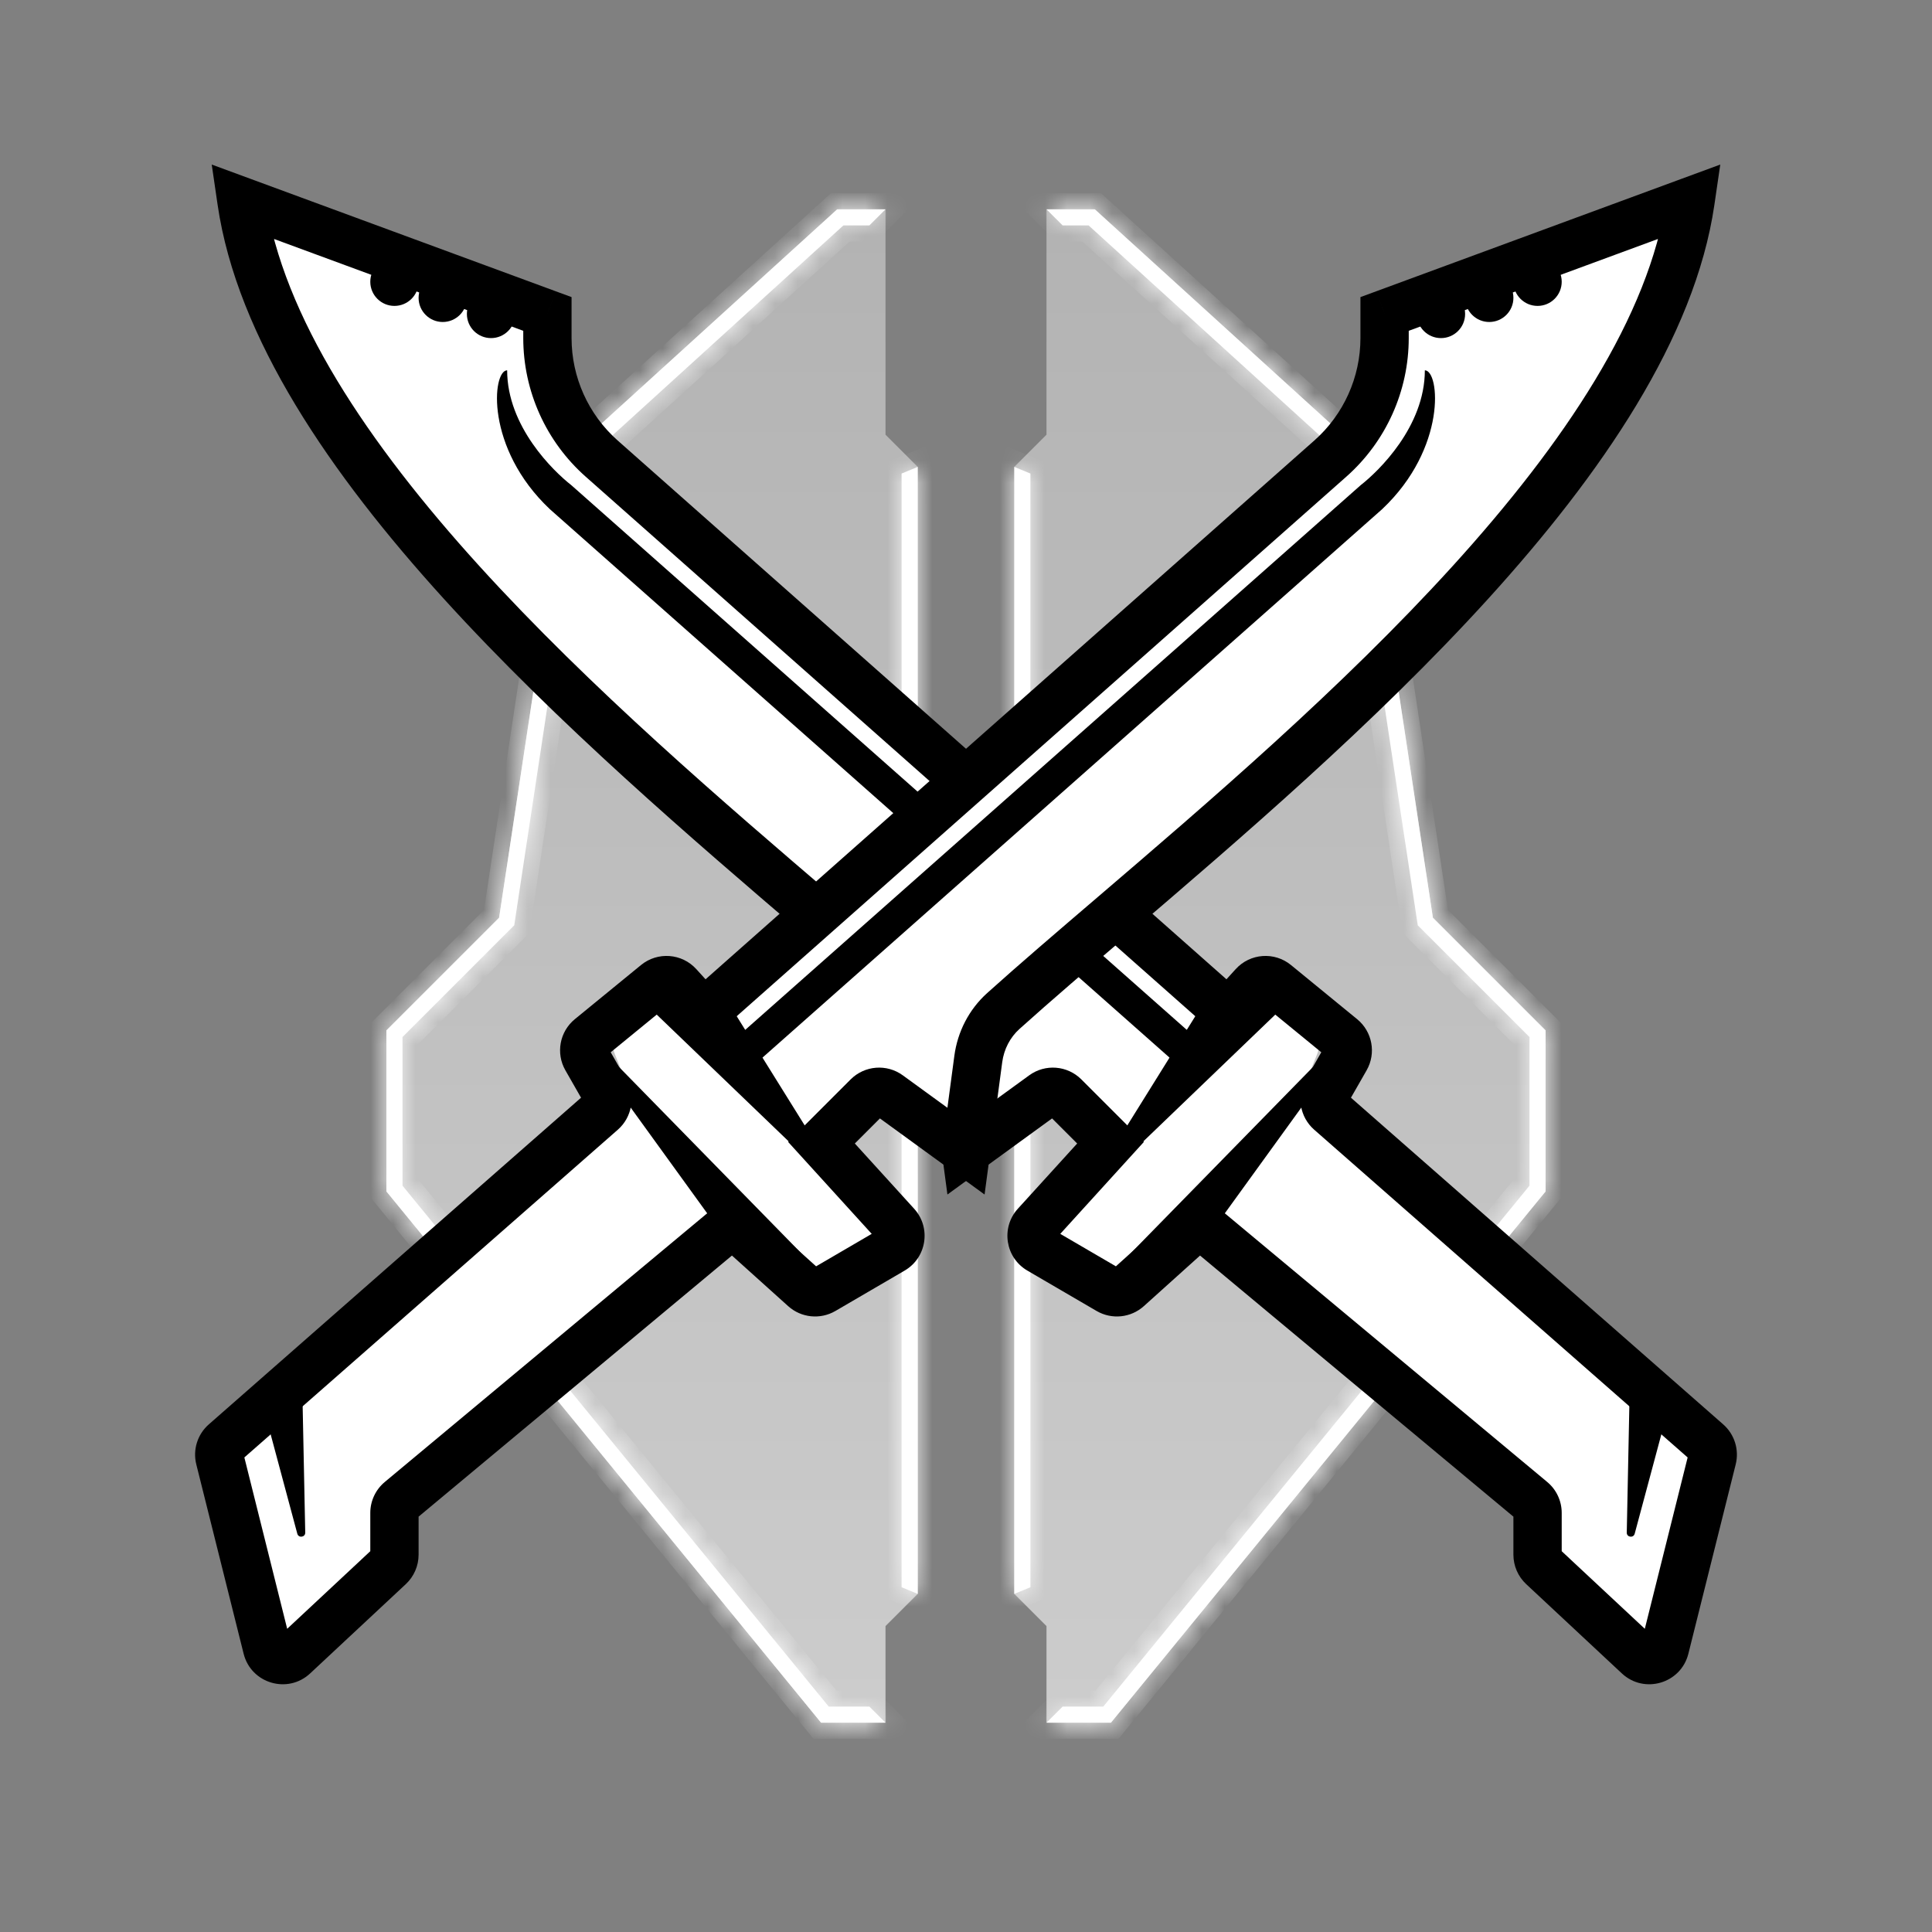 <svg width="86" height="86" viewBox="0 0 86 86" fill="none" xmlns="http://www.w3.org/2000/svg">
<rect x="0" y="0" width="86" height="86" fill="#808080" stroke="none"/>
<g style="mix-blend-mode:screen">
<path fill-rule="evenodd" clip-rule="evenodd" d="M39.417 9.317H37.267L21.5 23.65V25.8L24.008 29.025L22.217 40.85L17.2 45.867V53.033L36.55 76.683H39.417V72.383L40.85 70.95V20.783L39.417 19.35V9.317ZM46.583 76.683H49.45L68.8 53.033V45.867L63.783 40.85L61.992 29.025L64.5 25.8V23.65L48.733 9.317H46.583V19.35L45.15 20.783V70.95L46.583 72.383V76.683Z" fill="url(#paint0_linear_103_295)"/>
<mask id="path-2-inside-1_103_295" fill="white">
<path d="M17.917 46.163V52.778L36.89 75.967H38.7L39.417 76.683H36.55L17.2 53.033V45.867L22.217 40.85L24.008 29.025L21.5 25.8V23.65L37.267 9.317H39.417L38.7 10.033H37.544L22.217 23.967V25.554L24.763 28.828L22.89 41.19L17.917 46.163Z"/>
<path d="M49.45 76.683L68.8 53.033V45.867L63.783 40.85L61.992 29.025L64.5 25.8V23.65L48.733 9.317H46.583L47.3 10.033H48.456L63.783 23.967V25.554L61.237 28.828L63.11 41.19L68.083 46.163V52.778L49.11 75.967H47.3L46.583 76.683H49.45Z"/>
<path d="M40.133 21.08L40.85 20.783V70.95L40.133 70.653V21.08Z"/>
<path d="M45.867 21.08L45.15 20.783V70.95L45.867 70.653V21.08Z"/>
</mask>
<path d="M17.917 46.163V52.778L36.89 75.967H38.7L39.417 76.683H36.55L17.2 53.033V45.867L22.217 40.85L24.008 29.025L21.5 25.8V23.65L37.267 9.317H39.417L38.7 10.033H37.544L22.217 23.967V25.554L24.763 28.828L22.89 41.19L17.917 46.163Z" fill="white"/>
<path d="M49.45 76.683L68.8 53.033V45.867L63.783 40.85L61.992 29.025L64.5 25.8V23.65L48.733 9.317H46.583L47.3 10.033H48.456L63.783 23.967V25.554L61.237 28.828L63.11 41.19L68.083 46.163V52.778L49.11 75.967H47.3L46.583 76.683H49.45Z" fill="white"/>
<path d="M40.133 21.08L40.85 20.783V70.95L40.133 70.653V21.08Z" fill="white"/>
<path d="M45.867 21.08L45.15 20.783V70.95L45.867 70.653V21.08Z" fill="white"/>
<path d="M17.917 52.778H17.2V53.033L17.362 53.231L17.917 52.778ZM17.917 46.163L17.41 45.657L17.2 45.867V46.163H17.917ZM36.89 75.967L36.335 76.421L36.55 76.683H36.89V75.967ZM38.7 75.967L39.207 75.46L38.997 75.25H38.7V75.967ZM37.544 10.033V9.317H37.267L37.062 9.503L37.544 10.033ZM38.7 10.033V10.75H38.997L39.207 10.54L38.7 10.033ZM22.217 23.967L21.735 23.437L21.5 23.65V23.967H22.217ZM22.217 25.554H21.5V25.8L21.651 25.994L22.217 25.554ZM21.5 23.65L21.018 23.12L20.783 23.333V23.65H21.5ZM21.5 25.8H20.783V26.046L20.934 26.24L21.5 25.8ZM37.267 9.317V8.6H36.989L36.785 8.786L37.267 9.317ZM17.2 53.033H16.483V53.289L16.645 53.487L17.2 53.033ZM36.55 76.683L35.995 77.137L36.21 77.4H36.55V76.683ZM17.2 45.867L16.693 45.36L16.483 45.57V45.867H17.2ZM22.217 40.85L22.723 41.357L22.89 41.19L22.925 40.957L22.217 40.85ZM24.008 29.025L24.717 29.132L24.763 28.828L24.574 28.585L24.008 29.025ZM68.8 53.033L69.355 53.487L69.517 53.289V53.033H68.8ZM49.45 76.683V77.4H49.79L50.005 77.137L49.45 76.683ZM68.8 45.867H69.517V45.57L69.307 45.36L68.8 45.867ZM63.783 40.85L63.075 40.957L63.11 41.19L63.276 41.357L63.783 40.85ZM61.992 29.025L61.426 28.585L61.237 28.828L61.283 29.132L61.992 29.025ZM64.5 25.8L65.066 26.24L65.217 26.046V25.8H64.5ZM64.5 23.65H65.217V23.333L64.982 23.12L64.5 23.65ZM48.733 9.317L49.215 8.786L49.01 8.6H48.733V9.317ZM49.11 75.967V76.683H49.45L49.665 76.421L49.11 75.967ZM47.3 75.967V75.25H47.003L46.793 75.46L47.3 75.967ZM68.083 52.778L68.638 53.231L68.8 53.033V52.778H68.083ZM68.083 46.163H68.8V45.867L68.59 45.657L68.083 46.163ZM63.783 23.967H64.5V23.65L64.265 23.437L63.783 23.967ZM63.783 25.554L64.349 25.994L64.5 25.8V25.554H63.783ZM48.456 10.033L48.938 9.503L48.733 9.317H48.456V10.033ZM47.3 10.033L46.793 10.54L47.003 10.75H47.3V10.033ZM22.89 41.19L23.397 41.697L23.563 41.53L23.599 41.298L22.89 41.19ZM24.763 28.828L25.472 28.935L25.518 28.631L25.329 28.388L24.763 28.828ZM39.417 9.317L39.923 9.823L41.147 8.6H39.417V9.317ZM39.417 76.683V77.4H41.147L39.923 76.177L39.417 76.683ZM46.583 76.683L46.077 76.177L44.853 77.4H46.583V76.683ZM46.583 9.317V8.6H44.853L46.077 9.823L46.583 9.317ZM63.11 41.19L62.401 41.298L62.437 41.53L62.603 41.697L63.11 41.19ZM61.237 28.828L60.671 28.388L60.482 28.631L60.528 28.935L61.237 28.828ZM40.85 20.783H41.567V19.711L40.576 20.121L40.85 20.783ZM40.133 21.08L39.859 20.418L39.417 20.601V21.08H40.133ZM45.15 20.783L45.424 20.121L44.433 19.711V20.783H45.15ZM45.867 21.08H46.583V20.601L46.141 20.418L45.867 21.08ZM40.133 70.653H39.417V71.132L39.859 71.315L40.133 70.653ZM40.85 70.95L40.576 71.612L41.567 72.023V70.95H40.85ZM45.15 70.95H44.433V72.023L45.424 71.612L45.15 70.95ZM45.867 70.653L46.141 71.315L46.583 71.132V70.653H45.867ZM18.633 52.778V46.163H17.2V52.778H18.633ZM37.444 75.513L18.471 52.324L17.362 53.231L36.335 76.421L37.444 75.513ZM38.7 75.25H36.89V76.683H38.7V75.25ZM37.544 10.75H38.7V9.317H37.544V10.75ZM22.699 24.497L38.026 10.564L37.062 9.503L21.735 23.437L22.699 24.497ZM22.933 25.554V23.967H21.5V25.554H22.933ZM20.783 23.65V25.8H22.217V23.65H20.783ZM36.785 8.786L21.018 23.12L21.982 24.18L37.749 9.847L36.785 8.786ZM16.645 53.487L35.995 77.137L37.105 76.23L17.755 52.58L16.645 53.487ZM16.483 45.867V53.033H17.917V45.867H16.483ZM21.71 40.343L16.693 45.36L17.707 46.373L22.723 41.357L21.71 40.343ZM23.3 28.918L21.508 40.743L22.925 40.957L24.717 29.132L23.3 28.918ZM20.934 26.24L23.443 29.465L24.574 28.585L22.066 25.36L20.934 26.24ZM68.245 52.58L48.895 76.23L50.005 77.137L69.355 53.487L68.245 52.58ZM68.083 45.867V53.033H69.517V45.867H68.083ZM63.276 41.357L68.293 46.373L69.307 45.36L64.29 40.343L63.276 41.357ZM61.283 29.132L63.075 40.957L64.492 40.743L62.7 28.918L61.283 29.132ZM63.934 25.36L61.426 28.585L62.557 29.465L65.066 26.24L63.934 25.36ZM63.783 23.65V25.8H65.217V23.65H63.783ZM48.251 9.847L64.018 24.18L64.982 23.12L49.215 8.786L48.251 9.847ZM49.11 75.25H47.3V76.683H49.11V75.25ZM67.529 52.324L48.556 75.513L49.665 76.421L68.638 53.231L67.529 52.324ZM67.367 46.163V52.778H68.8V46.163H67.367ZM63.067 23.967V25.554H64.5V23.967H63.067ZM47.974 10.564L63.301 24.497L64.265 23.437L48.938 9.503L47.974 10.564ZM47.3 10.75H48.456V9.317H47.3V10.75ZM23.599 41.298L25.472 28.935L24.054 28.721L22.181 41.083L23.599 41.298ZM18.423 46.67L23.397 41.697L22.383 40.684L17.41 45.657L18.423 46.67ZM25.329 28.388L22.782 25.114L21.651 25.994L24.197 29.268L25.329 28.388ZM39.417 8.6H37.267V10.033H39.417V8.6ZM36.55 77.4H39.417V75.967H36.55V77.4ZM49.45 75.967H46.583V77.4H49.45V75.967ZM46.583 10.033H48.733V8.6H46.583V10.033ZM62.603 41.697L67.576 46.67L68.59 45.657L63.617 40.684L62.603 41.697ZM60.528 28.935L62.401 41.298L63.819 41.083L61.946 28.721L60.528 28.935ZM63.218 25.114L60.671 28.388L61.803 29.268L64.349 25.994L63.218 25.114ZM38.91 8.81L38.193 9.527L39.207 10.54L39.923 9.823L38.91 8.81ZM40.576 20.121L39.859 20.418L40.407 21.742L41.124 21.445L40.576 20.121ZM44.876 21.445L45.592 21.742L46.141 20.418L45.424 20.121L44.876 21.445ZM46.077 9.823L46.793 10.54L47.807 9.527L47.09 8.81L46.077 9.823ZM38.193 76.473L38.91 77.19L39.923 76.177L39.207 75.46L38.193 76.473ZM39.859 71.315L40.576 71.612L41.124 70.288L40.407 69.991L39.859 71.315ZM47.09 77.19L47.807 76.473L46.793 75.46L46.077 76.177L47.09 77.19ZM45.424 71.612L46.141 71.315L45.592 69.991L44.876 70.288L45.424 71.612ZM45.867 70.95V20.783H44.433V70.95H45.867ZM46.583 70.653V21.08H45.15V70.653H46.583ZM39.417 21.08V70.653H40.85V21.08H39.417ZM41.567 70.95V20.783H40.133V70.95H41.567Z" fill="white" mask="url(#path-2-inside-1_103_295)"/>
<path fill-rule="evenodd" clip-rule="evenodd" d="M11.467 9.675L24.367 14.692V18.275L55.004 45.391L56.303 44.051C56.638 43.706 57.21 43.782 57.444 44.202L58.601 46.285C58.706 46.474 58.72 46.7 58.64 46.9L58.234 47.916C58.123 48.192 58.195 48.508 58.414 48.71L75.288 64.206C75.485 64.387 75.565 64.662 75.495 64.92L73.254 73.245C73.184 73.505 72.863 73.598 72.665 73.415L68.557 69.623C68.484 69.555 68.442 69.46 68.442 69.36V67.175C68.442 67.069 68.395 66.969 68.314 66.901L53.203 54.194C52.908 53.946 52.47 53.975 52.211 54.26L49.516 57.225C49.273 57.492 48.87 57.537 48.575 57.33L46.197 55.666C45.836 55.413 45.787 54.896 46.094 54.58L49.566 50.999L46.942 48.375L43 51.242L42.283 45.867C40.686 44.382 38.669 42.661 36.434 40.754C26.796 32.532 13.095 20.844 11.467 9.675Z" fill="white"/>
<path d="M53.929 44.075L57.154 44.792L48.017 53.571L53.929 44.075Z" fill="black"/>
<path d="M53.306 55.688L49.636 56.497L58.608 47.33L59.182 47.567L53.306 55.688Z" fill="black"/>
<path d="M72.562 60.917L74.354 62.35L72.766 68.271C72.711 68.475 72.409 68.433 72.413 68.221L72.562 60.917Z" fill="black"/>
<path d="M24.367 13.975H25.442V13.225L24.738 12.966L24.367 13.975ZM10.75 8.958L11.122 7.95L9.425 7.325L9.686 9.113L10.75 8.958ZM26.784 20.414L27.496 19.609L26.784 20.414ZM54.675 45.1L53.963 45.905L54.757 46.608L55.471 45.823L54.675 45.1ZM55.801 43.862L56.596 44.585V44.585L55.801 43.862ZM56.785 43.789L56.104 44.621L56.785 43.789ZM59.731 46.2L60.411 45.367L60.411 45.367L59.731 46.2ZM59.899 47.11L58.966 46.576V46.576L59.899 47.11ZM59.057 48.584L59.99 49.117V49.117L59.057 48.584ZM59.207 49.478L59.916 48.67H59.916L59.207 49.478ZM75.996 64.212L75.287 65.02L75.996 64.212ZM72.927 73.703L72.194 74.489L72.194 74.489L72.927 73.703ZM68.669 69.729L67.936 70.515L67.936 70.515L68.669 69.729ZM68.184 66.793L67.496 67.619L67.496 67.619L68.184 66.793ZM53.868 54.864L54.557 54.038L54.557 54.038L53.868 54.864ZM52.93 54.882L53.649 55.681L52.93 54.882ZM50.197 57.342L50.916 58.141L50.916 58.141L50.197 57.342ZM49.357 57.428L49.898 56.5H49.898L49.357 57.428ZM46.273 55.629L45.731 56.558L45.731 56.558L46.273 55.629ZM46.104 54.528L46.899 55.251L46.899 55.251L46.104 54.528ZM49.433 50.866L50.228 51.589L50.918 50.831L50.193 50.106L49.433 50.866ZM46.446 48.735L45.814 47.866L45.814 47.866L46.446 48.735ZM43 51.242L41.934 51.384L42.173 53.172L43.632 52.111L43 51.242ZM42.453 47.142L41.388 47.284L42.453 47.142ZM41.337 45.002L40.618 45.801L40.618 45.801L41.337 45.002ZM36.463 40.769L35.764 41.586H35.764L36.463 40.769ZM24.738 12.966L11.122 7.95L10.378 9.967L23.995 14.984L24.738 12.966ZM25.442 15.047V13.975H23.292V15.047H25.442ZM27.496 19.609C26.19 18.453 25.442 16.792 25.442 15.047H23.292C23.292 17.408 24.304 19.655 26.071 21.219L27.496 19.609ZM55.388 44.295L27.496 19.609L26.071 21.219L53.963 45.905L55.388 44.295ZM55.471 45.823L56.596 44.585L55.005 43.139L53.88 44.377L55.471 45.823ZM56.596 44.585C56.468 44.726 56.252 44.742 56.104 44.621L57.466 42.957C56.728 42.353 55.647 42.433 55.005 43.139L56.596 44.585ZM56.104 44.621L59.05 47.032L60.411 45.367L57.466 42.957L56.104 44.621ZM59.05 47.032C58.915 46.921 58.879 46.728 58.966 46.576L60.833 47.643C61.267 46.883 61.089 45.922 60.411 45.367L59.05 47.032ZM58.966 46.576L58.124 48.05L59.99 49.117L60.833 47.643L58.966 46.576ZM58.124 48.05C57.701 48.789 57.858 49.724 58.498 50.286L59.916 48.67C60.044 48.782 60.075 48.969 59.99 49.117L58.124 48.05ZM58.498 50.286L75.287 65.02L76.706 63.404L59.916 48.67L58.498 50.286ZM75.287 65.02C75.186 64.931 75.144 64.794 75.176 64.663L77.262 65.185C77.425 64.534 77.21 63.846 76.706 63.404L75.287 65.02ZM75.176 64.663L73.069 73.093L75.155 73.614L77.262 65.185L75.176 64.663ZM73.069 73.093C73.135 72.828 73.461 72.731 73.661 72.918L72.194 74.489C73.192 75.421 74.823 74.939 75.155 73.614L73.069 73.093ZM73.661 72.918L69.403 68.943L67.936 70.515L72.194 74.489L73.661 72.918ZM69.403 68.943C69.475 69.011 69.517 69.106 69.517 69.205H67.367C67.367 69.702 67.573 70.176 67.936 70.515L69.403 68.943ZM69.517 69.205V67.344H67.367V69.205H69.517ZM69.517 67.344C69.517 66.812 69.281 66.308 68.872 65.968L67.496 67.619C67.414 67.551 67.367 67.45 67.367 67.344H69.517ZM68.872 65.968L54.557 54.038L53.18 55.69L67.496 67.619L68.872 65.968ZM54.557 54.038C53.873 53.468 52.873 53.487 52.211 54.083L53.649 55.681C53.517 55.8 53.317 55.804 53.18 55.69L54.557 54.038ZM52.211 54.083L49.478 56.543L50.916 58.141L53.649 55.681L52.211 54.083ZM49.478 56.543C49.594 56.438 49.764 56.421 49.898 56.5L48.815 58.357C49.488 58.749 50.337 58.662 50.916 58.141L49.478 56.543ZM49.898 56.5L46.815 54.701L45.731 56.558L48.815 58.357L49.898 56.5ZM46.815 54.701C47.012 54.816 47.053 55.083 46.899 55.251L45.308 53.805C44.542 54.648 44.747 55.984 45.731 56.558L46.815 54.701ZM46.899 55.251L50.228 51.589L48.638 50.143L45.308 53.805L46.899 55.251ZM46.615 49.568L48.673 51.626L50.193 50.106L48.135 48.048L46.615 49.568ZM47.079 49.605C46.936 49.708 46.739 49.693 46.615 49.568L48.135 48.048C47.511 47.425 46.527 47.347 45.814 47.866L47.079 49.605ZM43.632 52.111L47.079 49.605L45.814 47.866L42.368 50.372L43.632 52.111ZM41.388 47.284L41.934 51.384L44.066 51.1L43.519 47L41.388 47.284ZM40.618 45.801C41.039 46.18 41.31 46.703 41.388 47.284L43.519 47C43.377 45.932 42.871 44.937 42.056 44.203L40.618 45.801ZM35.764 41.586C37.578 43.139 39.228 44.551 40.618 45.801L42.056 44.203C40.642 42.931 38.97 41.5 37.162 39.953L35.764 41.586ZM9.686 9.113C10.553 15.053 14.72 21.109 19.741 26.638C24.791 32.198 30.863 37.392 35.764 41.586L37.162 39.953C32.244 35.744 26.277 30.636 21.333 25.192C16.361 19.717 12.582 14.069 11.814 8.803L9.686 9.113Z" fill="black"/>
<path fill-rule="evenodd" clip-rule="evenodd" d="M24.478 22.667C21.587 19.944 21.909 16.494 22.575 16.483C22.575 18.992 24.642 20.98 25.428 21.594L53.867 46.763L52.917 47.837L24.478 22.667Z" fill="black"/>
<circle cx="21.858" cy="13.975" r="1.075" fill="black"/>
<circle cx="19.708" cy="13.258" r="1.075" fill="black"/>
<circle cx="17.558" cy="12.542" r="1.075" fill="black"/>
<path fill-rule="evenodd" clip-rule="evenodd" d="M74.533 9.675L61.633 14.692V18.275L30.996 45.391L29.697 44.051C29.362 43.706 28.79 43.782 28.556 44.202L27.399 46.285C27.294 46.474 27.28 46.7 27.36 46.9L27.766 47.916C27.877 48.192 27.805 48.508 27.586 48.71L10.712 64.206C10.515 64.387 10.435 64.662 10.505 64.92L12.746 73.245C12.816 73.505 13.137 73.598 13.335 73.415L17.443 69.623C17.517 69.555 17.558 69.46 17.558 69.36V67.175C17.558 67.069 17.605 66.969 17.686 66.901L32.797 54.194C33.092 53.946 33.53 53.975 33.789 54.26L36.484 57.225C36.727 57.492 37.13 57.537 37.425 57.33L39.803 55.666C40.164 55.413 40.213 54.896 39.906 54.58L36.434 50.999L39.058 48.375L43 51.242L43.717 45.867C45.314 44.382 47.331 42.661 49.566 40.754C59.204 32.532 72.904 20.844 74.533 9.675Z" fill="white"/>
<path d="M32.071 44.075L28.846 44.792L37.983 53.571L32.071 44.075Z" fill="black"/>
<path d="M32.694 55.688L36.364 56.497L27.392 47.33L26.818 47.567L32.694 55.688Z" fill="black"/>
<path d="M13.438 60.917L11.646 62.35L13.234 68.271C13.289 68.475 13.591 68.433 13.587 68.221L13.438 60.917Z" fill="black"/>
<path d="M61.633 13.975H60.558V13.225L61.262 12.966L61.633 13.975ZM75.25 8.958L74.878 7.95L76.575 7.325L76.314 9.113L75.25 8.958ZM59.216 20.414L58.504 19.609L59.216 20.414ZM31.325 45.1L32.037 45.905L31.243 46.608L30.529 45.823L31.325 45.1ZM30.199 43.862L29.404 44.585V44.585L30.199 43.862ZM29.215 43.789L29.896 44.621L29.896 44.621L29.215 43.789ZM26.269 46.2L25.588 45.367H25.588L26.269 46.2ZM26.101 47.11L27.034 46.576V46.576L26.101 47.11ZM26.943 48.584L27.876 48.05L27.876 48.05L26.943 48.584ZM26.793 49.478L26.084 48.67H26.084L26.793 49.478ZM10.004 64.212L10.713 65.02L10.004 64.212ZM9.781 64.924L10.824 64.663L9.781 64.924ZM11.888 73.353L12.931 73.093V73.093L11.888 73.353ZM13.073 73.703L12.339 72.918L12.339 72.918L13.073 73.703ZM17.331 69.729L18.064 70.515L18.064 70.515L17.331 69.729ZM17.816 66.793L17.128 65.968L17.128 65.968L17.816 66.793ZM32.132 54.864L31.443 54.038L31.443 54.038L32.132 54.864ZM33.07 54.882L33.789 54.083L33.789 54.083L33.07 54.882ZM35.803 57.342L35.084 58.141L35.084 58.141L35.803 57.342ZM36.643 57.428L36.102 56.5H36.102L36.643 57.428ZM39.727 55.629L40.269 56.558L40.269 56.558L39.727 55.629ZM39.896 54.528L39.101 55.251L39.101 55.251L39.896 54.528ZM36.567 50.866L35.772 51.589L35.082 50.831L35.807 50.106L36.567 50.866ZM39.554 48.735L40.186 47.866L40.186 47.866L39.554 48.735ZM43 51.242L44.066 51.384L43.827 53.172L42.368 52.111L43 51.242ZM43.547 47.142L44.612 47.284L43.547 47.142ZM44.663 45.002L45.382 45.801L45.382 45.801L44.663 45.002ZM49.537 40.769L50.236 41.586H50.236L49.537 40.769ZM61.262 12.966L74.878 7.95L75.622 9.967L62.005 14.984L61.262 12.966ZM60.558 15.047V13.975H62.708V15.047H60.558ZM58.504 19.609C59.81 18.453 60.558 16.792 60.558 15.047H62.708C62.708 17.408 61.696 19.655 59.929 21.219L58.504 19.609ZM30.612 44.295L58.504 19.609L59.929 21.219L32.037 45.905L30.612 44.295ZM30.529 45.823L29.404 44.585L30.995 43.139L32.12 44.377L30.529 45.823ZM29.404 44.585C29.532 44.726 29.748 44.742 29.896 44.621L28.534 42.957C29.272 42.353 30.354 42.433 30.995 43.139L29.404 44.585ZM29.896 44.621L26.95 47.032L25.588 45.367L28.534 42.957L29.896 44.621ZM26.95 47.032C27.085 46.921 27.121 46.728 27.034 46.576L25.167 47.643C24.733 46.883 24.911 45.921 25.588 45.367L26.95 47.032ZM27.034 46.576L27.876 48.05L26.01 49.117L25.167 47.643L27.034 46.576ZM27.876 48.05C28.299 48.789 28.142 49.724 27.503 50.286L26.084 48.67C25.956 48.782 25.925 48.969 26.01 49.117L27.876 48.05ZM27.503 50.286L10.713 65.02L9.295 63.404L26.084 48.67L27.503 50.286ZM10.713 65.02C10.814 64.931 10.857 64.794 10.824 64.663L8.738 65.185C8.575 64.534 8.79 63.846 9.295 63.404L10.713 65.02ZM10.824 64.663L12.931 73.093L10.845 73.614L8.738 65.185L10.824 64.663ZM12.931 73.093C12.865 72.828 12.539 72.731 12.339 72.918L13.806 74.489C12.808 75.421 11.177 74.939 10.845 73.614L12.931 73.093ZM12.339 72.918L16.597 68.943L18.064 70.515L13.806 74.489L12.339 72.918ZM16.597 68.943C16.525 69.011 16.483 69.106 16.483 69.205H18.633C18.633 69.702 18.427 70.176 18.064 70.515L16.597 68.943ZM16.483 69.205V67.344H18.633V69.205H16.483ZM16.483 67.344C16.483 66.812 16.72 66.308 17.128 65.968L18.504 67.619C18.586 67.551 18.633 67.45 18.633 67.344H16.483ZM17.128 65.968L31.443 54.038L32.82 55.69L18.504 67.619L17.128 65.968ZM31.443 54.038C32.128 53.468 33.127 53.487 33.789 54.083L32.351 55.681C32.483 55.8 32.683 55.804 32.82 55.69L31.443 54.038ZM33.789 54.083L36.522 56.543L35.084 58.141L32.351 55.681L33.789 54.083ZM36.522 56.543C36.406 56.438 36.236 56.421 36.102 56.5L37.185 58.357C36.512 58.749 35.663 58.662 35.084 58.141L36.522 56.543ZM36.102 56.5L39.185 54.701L40.269 56.558L37.185 58.357L36.102 56.5ZM39.185 54.701C38.988 54.816 38.947 55.083 39.101 55.251L40.692 53.805C41.458 54.648 41.253 55.984 40.269 56.558L39.185 54.701ZM39.101 55.251L35.772 51.589L37.362 50.143L40.692 53.805L39.101 55.251ZM39.385 49.568L37.327 51.626L35.807 50.106L37.865 48.048L39.385 49.568ZM38.921 49.605C39.064 49.708 39.261 49.693 39.385 49.568L37.865 48.048C38.489 47.425 39.473 47.347 40.186 47.866L38.921 49.605ZM42.368 52.111L38.921 49.605L40.186 47.866L43.632 50.372L42.368 52.111ZM44.612 47.284L44.066 51.384L41.934 51.1L42.481 47L44.612 47.284ZM45.382 45.801C44.961 46.18 44.69 46.703 44.612 47.284L42.481 47C42.623 45.932 43.129 44.937 43.944 44.203L45.382 45.801ZM50.236 41.586C48.422 43.139 46.772 44.551 45.382 45.801L43.944 44.203C45.358 42.931 47.03 41.5 48.838 39.953L50.236 41.586ZM76.314 9.113C75.448 15.053 71.279 21.109 66.259 26.638C61.209 32.198 55.137 37.392 50.236 41.586L48.838 39.953C53.756 35.744 59.723 30.636 64.667 25.192C69.639 19.717 73.418 14.069 74.186 8.803L76.314 9.113Z" fill="black"/>
<path fill-rule="evenodd" clip-rule="evenodd" d="M61.522 22.667C64.413 19.944 64.091 16.494 63.425 16.483C63.425 18.992 61.358 20.98 60.572 21.594L32.133 46.763L33.083 47.837L61.522 22.667Z" fill="black"/>
<circle cx="1.075" cy="1.075" r="1.075" transform="matrix(-1 0 0 1 65.217 12.9)" fill="black"/>
<circle cx="1.075" cy="1.075" r="1.075" transform="matrix(-1 0 0 1 67.367 12.183)" fill="black"/>
<circle cx="1.075" cy="1.075" r="1.075" transform="matrix(-1 0 0 1 69.517 11.467)" fill="black"/>
</g>
<defs>
<linearGradient id="paint0_linear_103_295" x1="43" y1="9.317" x2="43" y2="76.683" gradientUnits="userSpaceOnUse">
<stop stop-color="white" stop-opacity="0.4"/>
<stop offset="1" stop-color="white" stop-opacity="0.6"/>
</linearGradient>
</defs>
</svg>
